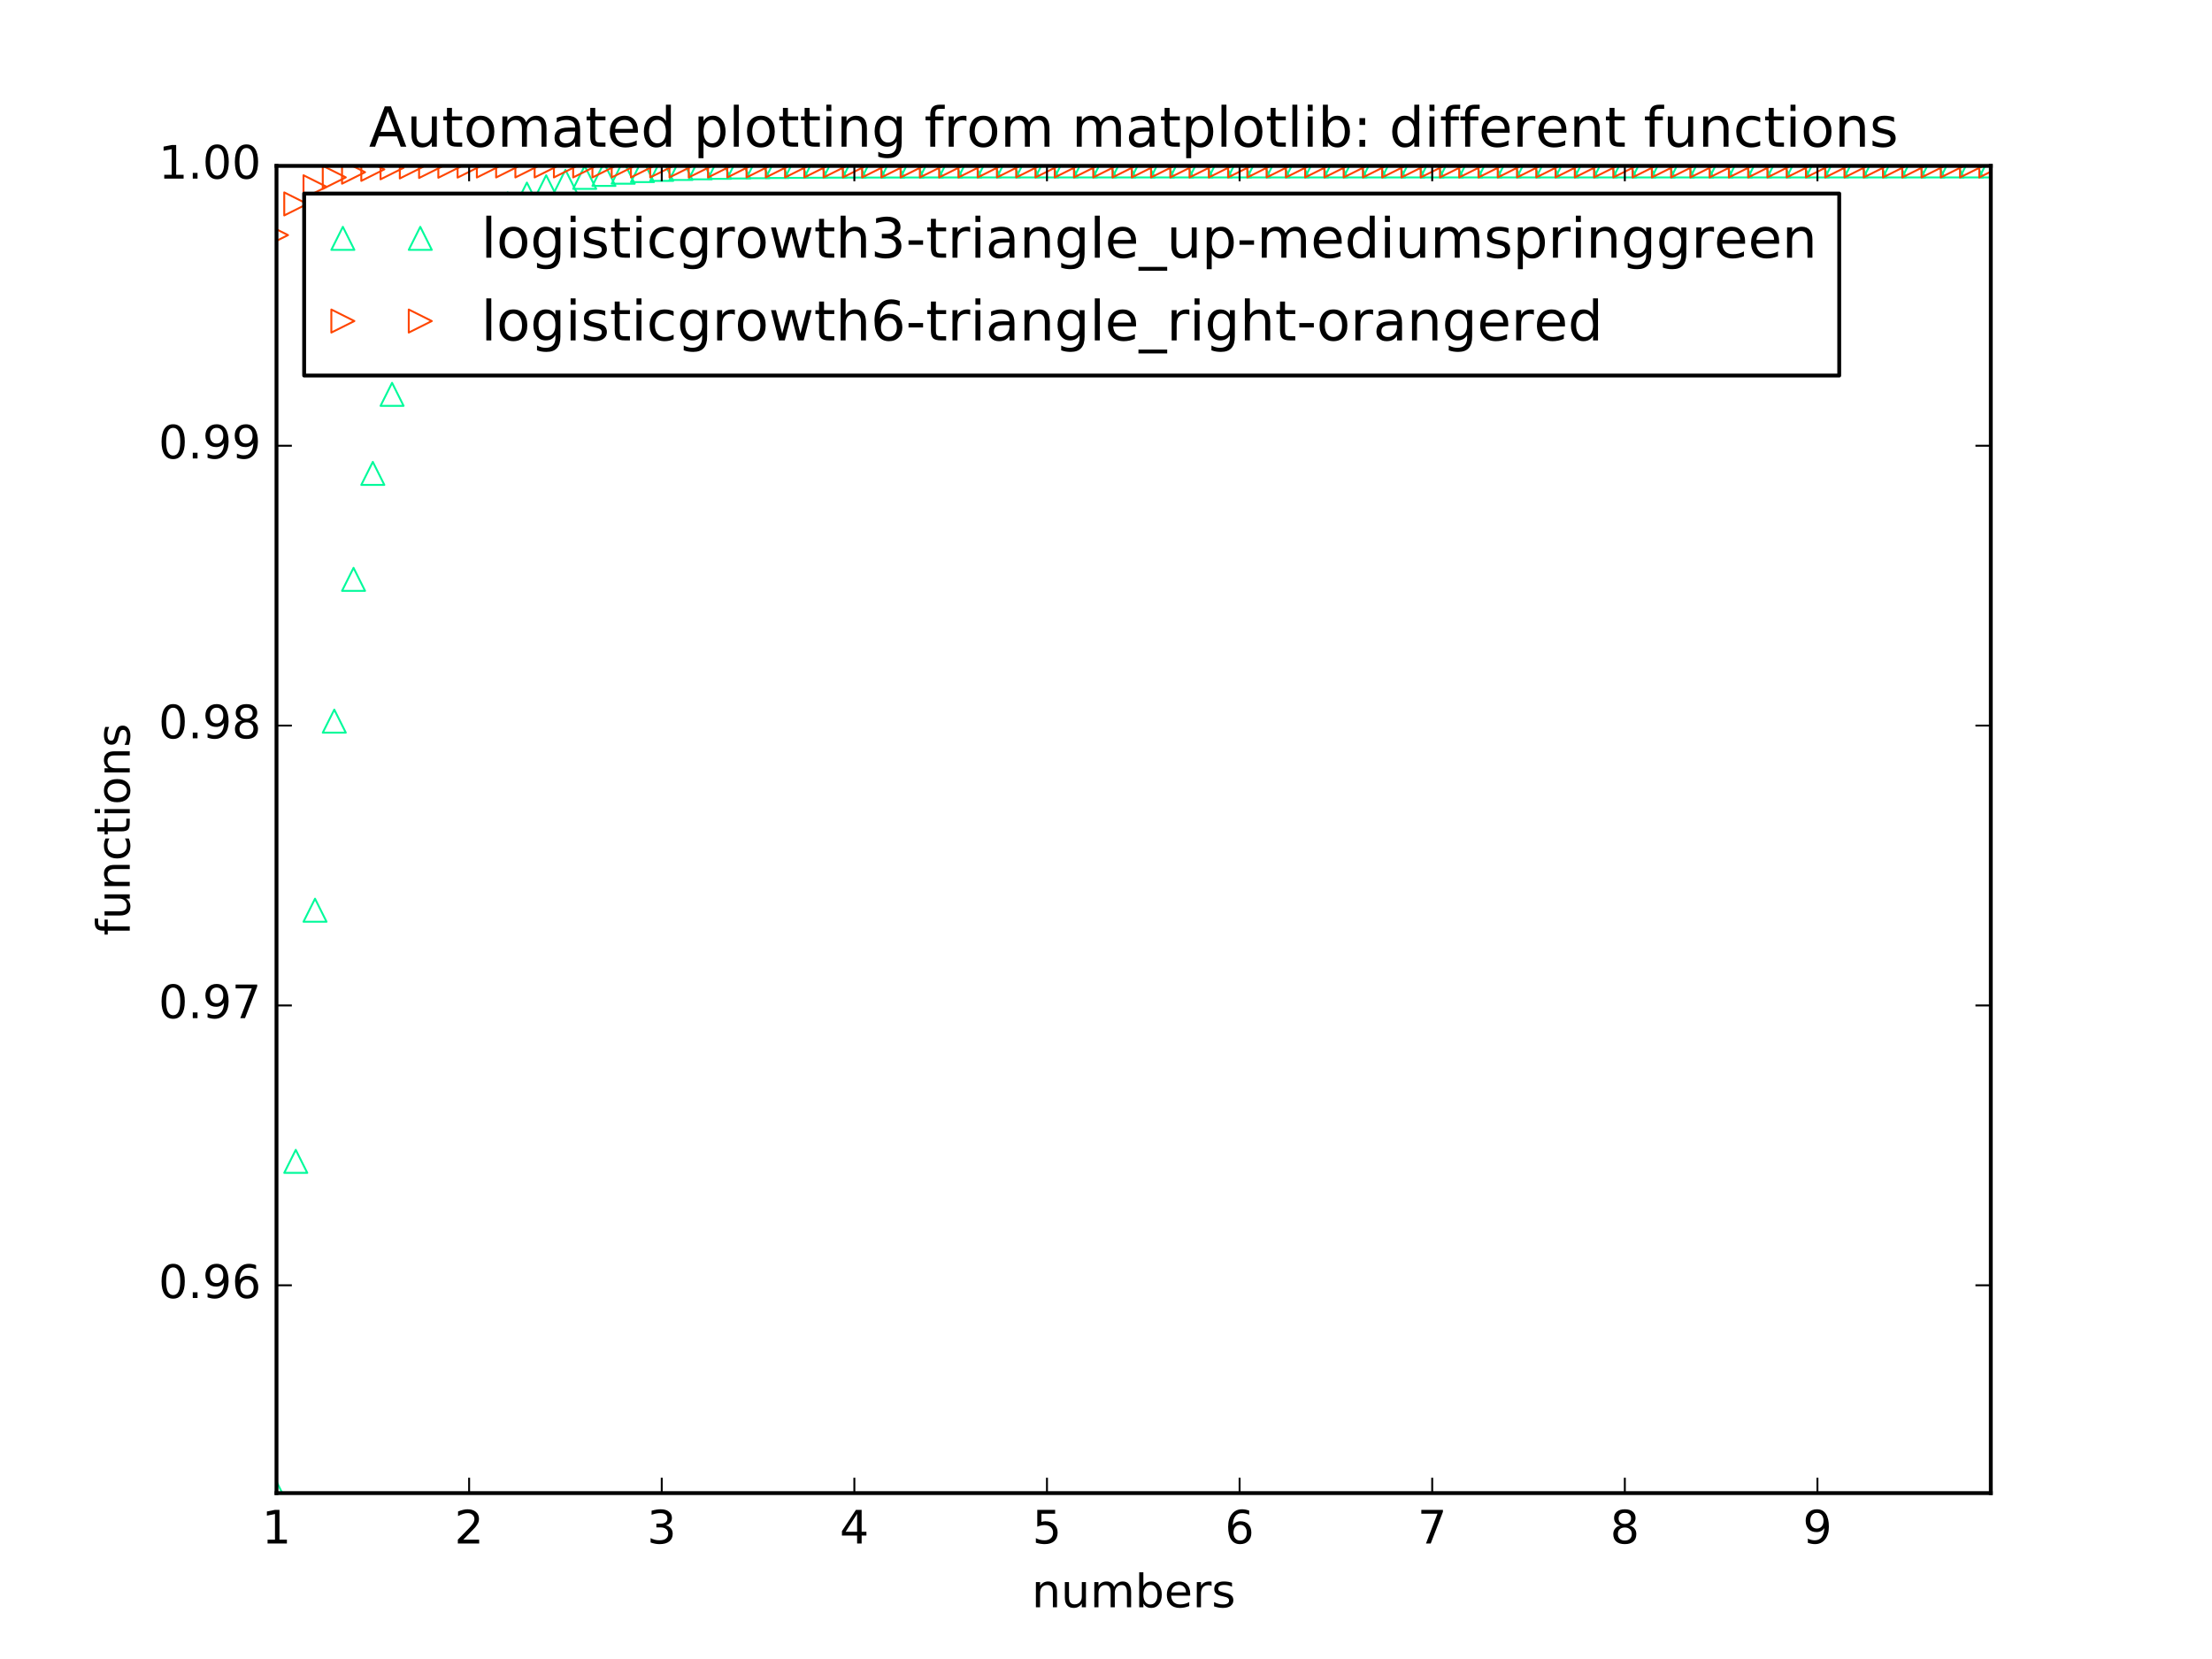 <?xml version="1.0" encoding="utf-8" standalone="no"?>
<!DOCTYPE svg PUBLIC "-//W3C//DTD SVG 1.1//EN"
  "http://www.w3.org/Graphics/SVG/1.1/DTD/svg11.dtd">
<!-- Created with matplotlib (http://matplotlib.org/) -->
<svg height="432pt" version="1.1" viewBox="0 0 576 432" width="576pt" xmlns="http://www.w3.org/2000/svg" xmlns:xlink="http://www.w3.org/1999/xlink">
 <defs>
  <style type="text/css">
*{stroke-linecap:butt;stroke-linejoin:round;stroke-miterlimit:100000;}
  </style>
 </defs>
 <g id="figure_1">
  <g id="patch_1">
   <path d="M 0 432 
L 576 432 
L 576 0 
L 0 0 
z
" style="fill:#ffffff;"/>
  </g>
  <g id="axes_1">
   <g id="patch_2">
    <path d="M 72 388.8 
L 518.4 388.8 
L 518.4 43.2 
L 72 43.2 
z
" style="fill:#ffffff;"/>
   </g>
   <g id="line2d_1">
    <defs>
     <path d="M 0 -3 
L -3 3 
L 3 3 
z
" id="m7fb80164eb" style="stroke:#00fa9a;stroke-linejoin:miter;stroke-width:0.5;"/>
    </defs>
    <g clip-path="url(#p4d2b29e961)">
     <use style="fill:none;stroke:#00fa9a;stroke-linejoin:miter;stroke-width:0.5;" x="72.0" xlink:href="#m7fb80164eb" y="388.8"/>
     <use style="fill:none;stroke:#00fa9a;stroke-linejoin:miter;stroke-width:0.5;" x="77.016" xlink:href="#m7fb80164eb" y="302.413"/>
     <use style="fill:none;stroke:#00fa9a;stroke-linejoin:miter;stroke-width:0.5;" x="82.031" xlink:href="#m7fb80164eb" y="237.017"/>
     <use style="fill:none;stroke:#00fa9a;stroke-linejoin:miter;stroke-width:0.5;" x="87.047" xlink:href="#m7fb80164eb" y="187.78"/>
     <use style="fill:none;stroke:#00fa9a;stroke-linejoin:miter;stroke-width:0.5;" x="92.063" xlink:href="#m7fb80164eb" y="150.861"/>
     <use style="fill:none;stroke:#00fa9a;stroke-linejoin:miter;stroke-width:0.5;" x="97.079" xlink:href="#m7fb80164eb" y="123.264"/>
     <use style="fill:none;stroke:#00fa9a;stroke-linejoin:miter;stroke-width:0.5;" x="102.094" xlink:href="#m7fb80164eb" y="102.682"/>
     <use style="fill:none;stroke:#00fa9a;stroke-linejoin:miter;stroke-width:0.5;" x="107.11" xlink:href="#m7fb80164eb" y="87.359"/>
     <use style="fill:none;stroke:#00fa9a;stroke-linejoin:miter;stroke-width:0.5;" x="112.126" xlink:href="#m7fb80164eb" y="75.965"/>
     <use style="fill:none;stroke:#00fa9a;stroke-linejoin:miter;stroke-width:0.5;" x="117.142" xlink:href="#m7fb80164eb" y="67.501"/>
     <use style="fill:none;stroke:#00fa9a;stroke-linejoin:miter;stroke-width:0.5;" x="122.157" xlink:href="#m7fb80164eb" y="61.218"/>
     <use style="fill:none;stroke:#00fa9a;stroke-linejoin:miter;stroke-width:0.5;" x="127.173" xlink:href="#m7fb80164eb" y="56.557"/>
     <use style="fill:none;stroke:#00fa9a;stroke-linejoin:miter;stroke-width:0.5;" x="132.189" xlink:href="#m7fb80164eb" y="53.1"/>
     <use style="fill:none;stroke:#00fa9a;stroke-linejoin:miter;stroke-width:0.5;" x="137.204" xlink:href="#m7fb80164eb" y="50.537"/>
     <use style="fill:none;stroke:#00fa9a;stroke-linejoin:miter;stroke-width:0.5;" x="142.22" xlink:href="#m7fb80164eb" y="48.636"/>
     <use style="fill:none;stroke:#00fa9a;stroke-linejoin:miter;stroke-width:0.5;" x="147.236" xlink:href="#m7fb80164eb" y="47.228"/>
     <use style="fill:none;stroke:#00fa9a;stroke-linejoin:miter;stroke-width:0.5;" x="152.252" xlink:href="#m7fb80164eb" y="46.185"/>
     <use style="fill:none;stroke:#00fa9a;stroke-linejoin:miter;stroke-width:0.5;" x="157.267" xlink:href="#m7fb80164eb" y="45.411"/>
     <use style="fill:none;stroke:#00fa9a;stroke-linejoin:miter;stroke-width:0.5;" x="162.283" xlink:href="#m7fb80164eb" y="44.838"/>
     <use style="fill:none;stroke:#00fa9a;stroke-linejoin:miter;stroke-width:0.5;" x="167.299" xlink:href="#m7fb80164eb" y="44.414"/>
     <use style="fill:none;stroke:#00fa9a;stroke-linejoin:miter;stroke-width:0.5;" x="172.315" xlink:href="#m7fb80164eb" y="44.099"/>
     <use style="fill:none;stroke:#00fa9a;stroke-linejoin:miter;stroke-width:0.5;" x="177.33" xlink:href="#m7fb80164eb" y="43.866"/>
     <use style="fill:none;stroke:#00fa9a;stroke-linejoin:miter;stroke-width:0.5;" x="182.346" xlink:href="#m7fb80164eb" y="43.694"/>
     <use style="fill:none;stroke:#00fa9a;stroke-linejoin:miter;stroke-width:0.5;" x="187.362" xlink:href="#m7fb80164eb" y="43.566"/>
     <use style="fill:none;stroke:#00fa9a;stroke-linejoin:miter;stroke-width:0.5;" x="192.378" xlink:href="#m7fb80164eb" y="43.471"/>
     <use style="fill:none;stroke:#00fa9a;stroke-linejoin:miter;stroke-width:0.5;" x="197.393" xlink:href="#m7fb80164eb" y="43.401"/>
     <use style="fill:none;stroke:#00fa9a;stroke-linejoin:miter;stroke-width:0.5;" x="202.409" xlink:href="#m7fb80164eb" y="43.349"/>
     <use style="fill:none;stroke:#00fa9a;stroke-linejoin:miter;stroke-width:0.5;" x="207.425" xlink:href="#m7fb80164eb" y="43.31"/>
     <use style="fill:none;stroke:#00fa9a;stroke-linejoin:miter;stroke-width:0.5;" x="212.44" xlink:href="#m7fb80164eb" y="43.282"/>
     <use style="fill:none;stroke:#00fa9a;stroke-linejoin:miter;stroke-width:0.5;" x="217.456" xlink:href="#m7fb80164eb" y="43.26"/>
     <use style="fill:none;stroke:#00fa9a;stroke-linejoin:miter;stroke-width:0.5;" x="222.472" xlink:href="#m7fb80164eb" y="43.245"/>
     <use style="fill:none;stroke:#00fa9a;stroke-linejoin:miter;stroke-width:0.5;" x="227.488" xlink:href="#m7fb80164eb" y="43.233"/>
     <use style="fill:none;stroke:#00fa9a;stroke-linejoin:miter;stroke-width:0.5;" x="232.503" xlink:href="#m7fb80164eb" y="43.225"/>
     <use style="fill:none;stroke:#00fa9a;stroke-linejoin:miter;stroke-width:0.5;" x="237.519" xlink:href="#m7fb80164eb" y="43.218"/>
     <use style="fill:none;stroke:#00fa9a;stroke-linejoin:miter;stroke-width:0.5;" x="242.535" xlink:href="#m7fb80164eb" y="43.213"/>
     <use style="fill:none;stroke:#00fa9a;stroke-linejoin:miter;stroke-width:0.5;" x="247.551" xlink:href="#m7fb80164eb" y="43.21"/>
     <use style="fill:none;stroke:#00fa9a;stroke-linejoin:miter;stroke-width:0.5;" x="252.566" xlink:href="#m7fb80164eb" y="43.207"/>
     <use style="fill:none;stroke:#00fa9a;stroke-linejoin:miter;stroke-width:0.5;" x="257.582" xlink:href="#m7fb80164eb" y="43.205"/>
     <use style="fill:none;stroke:#00fa9a;stroke-linejoin:miter;stroke-width:0.5;" x="262.598" xlink:href="#m7fb80164eb" y="43.204"/>
     <use style="fill:none;stroke:#00fa9a;stroke-linejoin:miter;stroke-width:0.5;" x="267.613" xlink:href="#m7fb80164eb" y="43.203"/>
     <use style="fill:none;stroke:#00fa9a;stroke-linejoin:miter;stroke-width:0.5;" x="272.629" xlink:href="#m7fb80164eb" y="43.202"/>
     <use style="fill:none;stroke:#00fa9a;stroke-linejoin:miter;stroke-width:0.5;" x="277.645" xlink:href="#m7fb80164eb" y="43.202"/>
     <use style="fill:none;stroke:#00fa9a;stroke-linejoin:miter;stroke-width:0.5;" x="282.661" xlink:href="#m7fb80164eb" y="43.201"/>
     <use style="fill:none;stroke:#00fa9a;stroke-linejoin:miter;stroke-width:0.5;" x="287.676" xlink:href="#m7fb80164eb" y="43.201"/>
     <use style="fill:none;stroke:#00fa9a;stroke-linejoin:miter;stroke-width:0.5;" x="292.692" xlink:href="#m7fb80164eb" y="43.201"/>
     <use style="fill:none;stroke:#00fa9a;stroke-linejoin:miter;stroke-width:0.5;" x="297.708" xlink:href="#m7fb80164eb" y="43.2"/>
     <use style="fill:none;stroke:#00fa9a;stroke-linejoin:miter;stroke-width:0.5;" x="302.724" xlink:href="#m7fb80164eb" y="43.2"/>
     <use style="fill:none;stroke:#00fa9a;stroke-linejoin:miter;stroke-width:0.5;" x="307.739" xlink:href="#m7fb80164eb" y="43.2"/>
     <use style="fill:none;stroke:#00fa9a;stroke-linejoin:miter;stroke-width:0.5;" x="312.755" xlink:href="#m7fb80164eb" y="43.2"/>
     <use style="fill:none;stroke:#00fa9a;stroke-linejoin:miter;stroke-width:0.5;" x="317.771" xlink:href="#m7fb80164eb" y="43.2"/>
     <use style="fill:none;stroke:#00fa9a;stroke-linejoin:miter;stroke-width:0.5;" x="322.787" xlink:href="#m7fb80164eb" y="43.2"/>
     <use style="fill:none;stroke:#00fa9a;stroke-linejoin:miter;stroke-width:0.5;" x="327.802" xlink:href="#m7fb80164eb" y="43.2"/>
     <use style="fill:none;stroke:#00fa9a;stroke-linejoin:miter;stroke-width:0.5;" x="332.818" xlink:href="#m7fb80164eb" y="43.2"/>
     <use style="fill:none;stroke:#00fa9a;stroke-linejoin:miter;stroke-width:0.5;" x="337.834" xlink:href="#m7fb80164eb" y="43.2"/>
     <use style="fill:none;stroke:#00fa9a;stroke-linejoin:miter;stroke-width:0.5;" x="342.849" xlink:href="#m7fb80164eb" y="43.2"/>
     <use style="fill:none;stroke:#00fa9a;stroke-linejoin:miter;stroke-width:0.5;" x="347.865" xlink:href="#m7fb80164eb" y="43.2"/>
     <use style="fill:none;stroke:#00fa9a;stroke-linejoin:miter;stroke-width:0.5;" x="352.881" xlink:href="#m7fb80164eb" y="43.2"/>
     <use style="fill:none;stroke:#00fa9a;stroke-linejoin:miter;stroke-width:0.5;" x="357.897" xlink:href="#m7fb80164eb" y="43.2"/>
     <use style="fill:none;stroke:#00fa9a;stroke-linejoin:miter;stroke-width:0.5;" x="362.912" xlink:href="#m7fb80164eb" y="43.2"/>
     <use style="fill:none;stroke:#00fa9a;stroke-linejoin:miter;stroke-width:0.5;" x="367.928" xlink:href="#m7fb80164eb" y="43.2"/>
     <use style="fill:none;stroke:#00fa9a;stroke-linejoin:miter;stroke-width:0.5;" x="372.944" xlink:href="#m7fb80164eb" y="43.2"/>
     <use style="fill:none;stroke:#00fa9a;stroke-linejoin:miter;stroke-width:0.5;" x="377.96" xlink:href="#m7fb80164eb" y="43.2"/>
     <use style="fill:none;stroke:#00fa9a;stroke-linejoin:miter;stroke-width:0.5;" x="382.975" xlink:href="#m7fb80164eb" y="43.2"/>
     <use style="fill:none;stroke:#00fa9a;stroke-linejoin:miter;stroke-width:0.5;" x="387.991" xlink:href="#m7fb80164eb" y="43.2"/>
     <use style="fill:none;stroke:#00fa9a;stroke-linejoin:miter;stroke-width:0.5;" x="393.007" xlink:href="#m7fb80164eb" y="43.2"/>
     <use style="fill:none;stroke:#00fa9a;stroke-linejoin:miter;stroke-width:0.5;" x="398.022" xlink:href="#m7fb80164eb" y="43.2"/>
     <use style="fill:none;stroke:#00fa9a;stroke-linejoin:miter;stroke-width:0.5;" x="403.038" xlink:href="#m7fb80164eb" y="43.2"/>
     <use style="fill:none;stroke:#00fa9a;stroke-linejoin:miter;stroke-width:0.5;" x="408.054" xlink:href="#m7fb80164eb" y="43.2"/>
     <use style="fill:none;stroke:#00fa9a;stroke-linejoin:miter;stroke-width:0.5;" x="413.07" xlink:href="#m7fb80164eb" y="43.2"/>
     <use style="fill:none;stroke:#00fa9a;stroke-linejoin:miter;stroke-width:0.5;" x="418.085" xlink:href="#m7fb80164eb" y="43.2"/>
     <use style="fill:none;stroke:#00fa9a;stroke-linejoin:miter;stroke-width:0.5;" x="423.101" xlink:href="#m7fb80164eb" y="43.2"/>
     <use style="fill:none;stroke:#00fa9a;stroke-linejoin:miter;stroke-width:0.5;" x="428.117" xlink:href="#m7fb80164eb" y="43.2"/>
     <use style="fill:none;stroke:#00fa9a;stroke-linejoin:miter;stroke-width:0.5;" x="433.133" xlink:href="#m7fb80164eb" y="43.2"/>
     <use style="fill:none;stroke:#00fa9a;stroke-linejoin:miter;stroke-width:0.5;" x="438.148" xlink:href="#m7fb80164eb" y="43.2"/>
     <use style="fill:none;stroke:#00fa9a;stroke-linejoin:miter;stroke-width:0.5;" x="443.164" xlink:href="#m7fb80164eb" y="43.2"/>
     <use style="fill:none;stroke:#00fa9a;stroke-linejoin:miter;stroke-width:0.5;" x="448.18" xlink:href="#m7fb80164eb" y="43.2"/>
     <use style="fill:none;stroke:#00fa9a;stroke-linejoin:miter;stroke-width:0.5;" x="453.196" xlink:href="#m7fb80164eb" y="43.2"/>
     <use style="fill:none;stroke:#00fa9a;stroke-linejoin:miter;stroke-width:0.5;" x="458.211" xlink:href="#m7fb80164eb" y="43.2"/>
     <use style="fill:none;stroke:#00fa9a;stroke-linejoin:miter;stroke-width:0.5;" x="463.227" xlink:href="#m7fb80164eb" y="43.2"/>
     <use style="fill:none;stroke:#00fa9a;stroke-linejoin:miter;stroke-width:0.5;" x="468.243" xlink:href="#m7fb80164eb" y="43.2"/>
     <use style="fill:none;stroke:#00fa9a;stroke-linejoin:miter;stroke-width:0.5;" x="473.258" xlink:href="#m7fb80164eb" y="43.2"/>
     <use style="fill:none;stroke:#00fa9a;stroke-linejoin:miter;stroke-width:0.5;" x="478.274" xlink:href="#m7fb80164eb" y="43.2"/>
     <use style="fill:none;stroke:#00fa9a;stroke-linejoin:miter;stroke-width:0.5;" x="483.29" xlink:href="#m7fb80164eb" y="43.2"/>
     <use style="fill:none;stroke:#00fa9a;stroke-linejoin:miter;stroke-width:0.5;" x="488.306" xlink:href="#m7fb80164eb" y="43.2"/>
     <use style="fill:none;stroke:#00fa9a;stroke-linejoin:miter;stroke-width:0.5;" x="493.321" xlink:href="#m7fb80164eb" y="43.2"/>
     <use style="fill:none;stroke:#00fa9a;stroke-linejoin:miter;stroke-width:0.5;" x="498.337" xlink:href="#m7fb80164eb" y="43.2"/>
     <use style="fill:none;stroke:#00fa9a;stroke-linejoin:miter;stroke-width:0.5;" x="503.353" xlink:href="#m7fb80164eb" y="43.2"/>
     <use style="fill:none;stroke:#00fa9a;stroke-linejoin:miter;stroke-width:0.5;" x="508.369" xlink:href="#m7fb80164eb" y="43.2"/>
     <use style="fill:none;stroke:#00fa9a;stroke-linejoin:miter;stroke-width:0.5;" x="513.384" xlink:href="#m7fb80164eb" y="43.2"/>
     <use style="fill:none;stroke:#00fa9a;stroke-linejoin:miter;stroke-width:0.5;" x="518.4" xlink:href="#m7fb80164eb" y="43.2"/>
    </g>
   </g>
   <g id="line2d_2">
    <defs>
     <path d="M 3 0 
L -3 -3 
L -3 3 
z
" id="m231ff59032" style="stroke:#ff4500;stroke-linejoin:miter;stroke-width:0.5;"/>
    </defs>
    <g clip-path="url(#p4d2b29e961)">
     <use style="fill:none;stroke:#ff4500;stroke-linejoin:miter;stroke-width:0.5;" x="72.0" xlink:href="#m231ff59032" y="61.218"/>
     <use style="fill:none;stroke:#ff4500;stroke-linejoin:miter;stroke-width:0.5;" x="77.016" xlink:href="#m231ff59032" y="53.1"/>
     <use style="fill:none;stroke:#ff4500;stroke-linejoin:miter;stroke-width:0.5;" x="82.031" xlink:href="#m231ff59032" y="48.636"/>
     <use style="fill:none;stroke:#ff4500;stroke-linejoin:miter;stroke-width:0.5;" x="87.047" xlink:href="#m231ff59032" y="46.185"/>
     <use style="fill:none;stroke:#ff4500;stroke-linejoin:miter;stroke-width:0.5;" x="92.063" xlink:href="#m231ff59032" y="44.838"/>
     <use style="fill:none;stroke:#ff4500;stroke-linejoin:miter;stroke-width:0.5;" x="97.079" xlink:href="#m231ff59032" y="44.099"/>
     <use style="fill:none;stroke:#ff4500;stroke-linejoin:miter;stroke-width:0.5;" x="102.094" xlink:href="#m231ff59032" y="43.694"/>
     <use style="fill:none;stroke:#ff4500;stroke-linejoin:miter;stroke-width:0.5;" x="107.11" xlink:href="#m231ff59032" y="43.471"/>
     <use style="fill:none;stroke:#ff4500;stroke-linejoin:miter;stroke-width:0.5;" x="112.126" xlink:href="#m231ff59032" y="43.349"/>
     <use style="fill:none;stroke:#ff4500;stroke-linejoin:miter;stroke-width:0.5;" x="117.142" xlink:href="#m231ff59032" y="43.282"/>
     <use style="fill:none;stroke:#ff4500;stroke-linejoin:miter;stroke-width:0.5;" x="122.157" xlink:href="#m231ff59032" y="43.245"/>
     <use style="fill:none;stroke:#ff4500;stroke-linejoin:miter;stroke-width:0.5;" x="127.173" xlink:href="#m231ff59032" y="43.225"/>
     <use style="fill:none;stroke:#ff4500;stroke-linejoin:miter;stroke-width:0.5;" x="132.189" xlink:href="#m231ff59032" y="43.213"/>
     <use style="fill:none;stroke:#ff4500;stroke-linejoin:miter;stroke-width:0.5;" x="137.204" xlink:href="#m231ff59032" y="43.207"/>
     <use style="fill:none;stroke:#ff4500;stroke-linejoin:miter;stroke-width:0.5;" x="142.22" xlink:href="#m231ff59032" y="43.204"/>
     <use style="fill:none;stroke:#ff4500;stroke-linejoin:miter;stroke-width:0.5;" x="147.236" xlink:href="#m231ff59032" y="43.202"/>
     <use style="fill:none;stroke:#ff4500;stroke-linejoin:miter;stroke-width:0.5;" x="152.252" xlink:href="#m231ff59032" y="43.201"/>
     <use style="fill:none;stroke:#ff4500;stroke-linejoin:miter;stroke-width:0.5;" x="157.267" xlink:href="#m231ff59032" y="43.201"/>
     <use style="fill:none;stroke:#ff4500;stroke-linejoin:miter;stroke-width:0.5;" x="162.283" xlink:href="#m231ff59032" y="43.2"/>
     <use style="fill:none;stroke:#ff4500;stroke-linejoin:miter;stroke-width:0.5;" x="167.299" xlink:href="#m231ff59032" y="43.2"/>
     <use style="fill:none;stroke:#ff4500;stroke-linejoin:miter;stroke-width:0.5;" x="172.315" xlink:href="#m231ff59032" y="43.2"/>
     <use style="fill:none;stroke:#ff4500;stroke-linejoin:miter;stroke-width:0.5;" x="177.33" xlink:href="#m231ff59032" y="43.2"/>
     <use style="fill:none;stroke:#ff4500;stroke-linejoin:miter;stroke-width:0.5;" x="182.346" xlink:href="#m231ff59032" y="43.2"/>
     <use style="fill:none;stroke:#ff4500;stroke-linejoin:miter;stroke-width:0.5;" x="187.362" xlink:href="#m231ff59032" y="43.2"/>
     <use style="fill:none;stroke:#ff4500;stroke-linejoin:miter;stroke-width:0.5;" x="192.378" xlink:href="#m231ff59032" y="43.2"/>
     <use style="fill:none;stroke:#ff4500;stroke-linejoin:miter;stroke-width:0.5;" x="197.393" xlink:href="#m231ff59032" y="43.2"/>
     <use style="fill:none;stroke:#ff4500;stroke-linejoin:miter;stroke-width:0.5;" x="202.409" xlink:href="#m231ff59032" y="43.2"/>
     <use style="fill:none;stroke:#ff4500;stroke-linejoin:miter;stroke-width:0.5;" x="207.425" xlink:href="#m231ff59032" y="43.2"/>
     <use style="fill:none;stroke:#ff4500;stroke-linejoin:miter;stroke-width:0.5;" x="212.44" xlink:href="#m231ff59032" y="43.2"/>
     <use style="fill:none;stroke:#ff4500;stroke-linejoin:miter;stroke-width:0.5;" x="217.456" xlink:href="#m231ff59032" y="43.2"/>
     <use style="fill:none;stroke:#ff4500;stroke-linejoin:miter;stroke-width:0.5;" x="222.472" xlink:href="#m231ff59032" y="43.2"/>
     <use style="fill:none;stroke:#ff4500;stroke-linejoin:miter;stroke-width:0.5;" x="227.488" xlink:href="#m231ff59032" y="43.2"/>
     <use style="fill:none;stroke:#ff4500;stroke-linejoin:miter;stroke-width:0.5;" x="232.503" xlink:href="#m231ff59032" y="43.2"/>
     <use style="fill:none;stroke:#ff4500;stroke-linejoin:miter;stroke-width:0.5;" x="237.519" xlink:href="#m231ff59032" y="43.2"/>
     <use style="fill:none;stroke:#ff4500;stroke-linejoin:miter;stroke-width:0.5;" x="242.535" xlink:href="#m231ff59032" y="43.2"/>
     <use style="fill:none;stroke:#ff4500;stroke-linejoin:miter;stroke-width:0.5;" x="247.551" xlink:href="#m231ff59032" y="43.2"/>
     <use style="fill:none;stroke:#ff4500;stroke-linejoin:miter;stroke-width:0.5;" x="252.566" xlink:href="#m231ff59032" y="43.2"/>
     <use style="fill:none;stroke:#ff4500;stroke-linejoin:miter;stroke-width:0.5;" x="257.582" xlink:href="#m231ff59032" y="43.2"/>
     <use style="fill:none;stroke:#ff4500;stroke-linejoin:miter;stroke-width:0.5;" x="262.598" xlink:href="#m231ff59032" y="43.2"/>
     <use style="fill:none;stroke:#ff4500;stroke-linejoin:miter;stroke-width:0.5;" x="267.613" xlink:href="#m231ff59032" y="43.2"/>
     <use style="fill:none;stroke:#ff4500;stroke-linejoin:miter;stroke-width:0.5;" x="272.629" xlink:href="#m231ff59032" y="43.2"/>
     <use style="fill:none;stroke:#ff4500;stroke-linejoin:miter;stroke-width:0.5;" x="277.645" xlink:href="#m231ff59032" y="43.2"/>
     <use style="fill:none;stroke:#ff4500;stroke-linejoin:miter;stroke-width:0.5;" x="282.661" xlink:href="#m231ff59032" y="43.2"/>
     <use style="fill:none;stroke:#ff4500;stroke-linejoin:miter;stroke-width:0.5;" x="287.676" xlink:href="#m231ff59032" y="43.2"/>
     <use style="fill:none;stroke:#ff4500;stroke-linejoin:miter;stroke-width:0.5;" x="292.692" xlink:href="#m231ff59032" y="43.2"/>
     <use style="fill:none;stroke:#ff4500;stroke-linejoin:miter;stroke-width:0.5;" x="297.708" xlink:href="#m231ff59032" y="43.2"/>
     <use style="fill:none;stroke:#ff4500;stroke-linejoin:miter;stroke-width:0.5;" x="302.724" xlink:href="#m231ff59032" y="43.2"/>
     <use style="fill:none;stroke:#ff4500;stroke-linejoin:miter;stroke-width:0.5;" x="307.739" xlink:href="#m231ff59032" y="43.2"/>
     <use style="fill:none;stroke:#ff4500;stroke-linejoin:miter;stroke-width:0.5;" x="312.755" xlink:href="#m231ff59032" y="43.2"/>
     <use style="fill:none;stroke:#ff4500;stroke-linejoin:miter;stroke-width:0.5;" x="317.771" xlink:href="#m231ff59032" y="43.2"/>
     <use style="fill:none;stroke:#ff4500;stroke-linejoin:miter;stroke-width:0.5;" x="322.787" xlink:href="#m231ff59032" y="43.2"/>
     <use style="fill:none;stroke:#ff4500;stroke-linejoin:miter;stroke-width:0.5;" x="327.802" xlink:href="#m231ff59032" y="43.2"/>
     <use style="fill:none;stroke:#ff4500;stroke-linejoin:miter;stroke-width:0.5;" x="332.818" xlink:href="#m231ff59032" y="43.2"/>
     <use style="fill:none;stroke:#ff4500;stroke-linejoin:miter;stroke-width:0.5;" x="337.834" xlink:href="#m231ff59032" y="43.2"/>
     <use style="fill:none;stroke:#ff4500;stroke-linejoin:miter;stroke-width:0.5;" x="342.849" xlink:href="#m231ff59032" y="43.2"/>
     <use style="fill:none;stroke:#ff4500;stroke-linejoin:miter;stroke-width:0.5;" x="347.865" xlink:href="#m231ff59032" y="43.2"/>
     <use style="fill:none;stroke:#ff4500;stroke-linejoin:miter;stroke-width:0.5;" x="352.881" xlink:href="#m231ff59032" y="43.2"/>
     <use style="fill:none;stroke:#ff4500;stroke-linejoin:miter;stroke-width:0.5;" x="357.897" xlink:href="#m231ff59032" y="43.2"/>
     <use style="fill:none;stroke:#ff4500;stroke-linejoin:miter;stroke-width:0.5;" x="362.912" xlink:href="#m231ff59032" y="43.2"/>
     <use style="fill:none;stroke:#ff4500;stroke-linejoin:miter;stroke-width:0.5;" x="367.928" xlink:href="#m231ff59032" y="43.2"/>
     <use style="fill:none;stroke:#ff4500;stroke-linejoin:miter;stroke-width:0.5;" x="372.944" xlink:href="#m231ff59032" y="43.2"/>
     <use style="fill:none;stroke:#ff4500;stroke-linejoin:miter;stroke-width:0.5;" x="377.96" xlink:href="#m231ff59032" y="43.2"/>
     <use style="fill:none;stroke:#ff4500;stroke-linejoin:miter;stroke-width:0.5;" x="382.975" xlink:href="#m231ff59032" y="43.2"/>
     <use style="fill:none;stroke:#ff4500;stroke-linejoin:miter;stroke-width:0.5;" x="387.991" xlink:href="#m231ff59032" y="43.2"/>
     <use style="fill:none;stroke:#ff4500;stroke-linejoin:miter;stroke-width:0.5;" x="393.007" xlink:href="#m231ff59032" y="43.2"/>
     <use style="fill:none;stroke:#ff4500;stroke-linejoin:miter;stroke-width:0.5;" x="398.022" xlink:href="#m231ff59032" y="43.2"/>
     <use style="fill:none;stroke:#ff4500;stroke-linejoin:miter;stroke-width:0.5;" x="403.038" xlink:href="#m231ff59032" y="43.2"/>
     <use style="fill:none;stroke:#ff4500;stroke-linejoin:miter;stroke-width:0.5;" x="408.054" xlink:href="#m231ff59032" y="43.2"/>
     <use style="fill:none;stroke:#ff4500;stroke-linejoin:miter;stroke-width:0.5;" x="413.07" xlink:href="#m231ff59032" y="43.2"/>
     <use style="fill:none;stroke:#ff4500;stroke-linejoin:miter;stroke-width:0.5;" x="418.085" xlink:href="#m231ff59032" y="43.2"/>
     <use style="fill:none;stroke:#ff4500;stroke-linejoin:miter;stroke-width:0.5;" x="423.101" xlink:href="#m231ff59032" y="43.2"/>
     <use style="fill:none;stroke:#ff4500;stroke-linejoin:miter;stroke-width:0.5;" x="428.117" xlink:href="#m231ff59032" y="43.2"/>
     <use style="fill:none;stroke:#ff4500;stroke-linejoin:miter;stroke-width:0.5;" x="433.133" xlink:href="#m231ff59032" y="43.2"/>
     <use style="fill:none;stroke:#ff4500;stroke-linejoin:miter;stroke-width:0.5;" x="438.148" xlink:href="#m231ff59032" y="43.2"/>
     <use style="fill:none;stroke:#ff4500;stroke-linejoin:miter;stroke-width:0.5;" x="443.164" xlink:href="#m231ff59032" y="43.2"/>
     <use style="fill:none;stroke:#ff4500;stroke-linejoin:miter;stroke-width:0.5;" x="448.18" xlink:href="#m231ff59032" y="43.2"/>
     <use style="fill:none;stroke:#ff4500;stroke-linejoin:miter;stroke-width:0.5;" x="453.196" xlink:href="#m231ff59032" y="43.2"/>
     <use style="fill:none;stroke:#ff4500;stroke-linejoin:miter;stroke-width:0.5;" x="458.211" xlink:href="#m231ff59032" y="43.2"/>
     <use style="fill:none;stroke:#ff4500;stroke-linejoin:miter;stroke-width:0.5;" x="463.227" xlink:href="#m231ff59032" y="43.2"/>
     <use style="fill:none;stroke:#ff4500;stroke-linejoin:miter;stroke-width:0.5;" x="468.243" xlink:href="#m231ff59032" y="43.2"/>
     <use style="fill:none;stroke:#ff4500;stroke-linejoin:miter;stroke-width:0.5;" x="473.258" xlink:href="#m231ff59032" y="43.2"/>
     <use style="fill:none;stroke:#ff4500;stroke-linejoin:miter;stroke-width:0.5;" x="478.274" xlink:href="#m231ff59032" y="43.2"/>
     <use style="fill:none;stroke:#ff4500;stroke-linejoin:miter;stroke-width:0.5;" x="483.29" xlink:href="#m231ff59032" y="43.2"/>
     <use style="fill:none;stroke:#ff4500;stroke-linejoin:miter;stroke-width:0.5;" x="488.306" xlink:href="#m231ff59032" y="43.2"/>
     <use style="fill:none;stroke:#ff4500;stroke-linejoin:miter;stroke-width:0.5;" x="493.321" xlink:href="#m231ff59032" y="43.2"/>
     <use style="fill:none;stroke:#ff4500;stroke-linejoin:miter;stroke-width:0.5;" x="498.337" xlink:href="#m231ff59032" y="43.2"/>
     <use style="fill:none;stroke:#ff4500;stroke-linejoin:miter;stroke-width:0.5;" x="503.353" xlink:href="#m231ff59032" y="43.2"/>
     <use style="fill:none;stroke:#ff4500;stroke-linejoin:miter;stroke-width:0.5;" x="508.369" xlink:href="#m231ff59032" y="43.2"/>
     <use style="fill:none;stroke:#ff4500;stroke-linejoin:miter;stroke-width:0.5;" x="513.384" xlink:href="#m231ff59032" y="43.2"/>
     <use style="fill:none;stroke:#ff4500;stroke-linejoin:miter;stroke-width:0.5;" x="518.4" xlink:href="#m231ff59032" y="43.2"/>
    </g>
   </g>
   <g id="patch_3">
    <path d="M 72 43.2 
L 518.4 43.2 
" style="fill:none;stroke:#000000;stroke-linecap:square;stroke-linejoin:miter;"/>
   </g>
   <g id="patch_4">
    <path d="M 518.4 388.8 
L 518.4 43.2 
" style="fill:none;stroke:#000000;stroke-linecap:square;stroke-linejoin:miter;"/>
   </g>
   <g id="patch_5">
    <path d="M 72 388.8 
L 518.4 388.8 
" style="fill:none;stroke:#000000;stroke-linecap:square;stroke-linejoin:miter;"/>
   </g>
   <g id="patch_6">
    <path d="M 72 388.8 
L 72 43.2 
" style="fill:none;stroke:#000000;stroke-linecap:square;stroke-linejoin:miter;"/>
   </g>
   <g id="matplotlib.axis_1">
    <g id="xtick_1">
     <g id="line2d_3">
      <defs>
       <path d="M 0 0 
L 0 -4 
" id="m3bcf007c70" style="stroke:#000000;stroke-width:0.5;"/>
      </defs>
      <g>
       <use style="stroke:#000000;stroke-width:0.5;" x="72.0" xlink:href="#m3bcf007c70" y="388.8"/>
      </g>
     </g>
     <g id="line2d_4">
      <defs>
       <path d="M 0 0 
L 0 4 
" id="m03a1da9aae" style="stroke:#000000;stroke-width:0.5;"/>
      </defs>
      <g>
       <use style="stroke:#000000;stroke-width:0.5;" x="72.0" xlink:href="#m03a1da9aae" y="43.2"/>
      </g>
     </g>
     <g id="text_1">
      <!-- 1 -->
      <defs>
       <path d="M 12.406 8.297 
L 28.516 8.297 
L 28.516 63.922 
L 10.984 60.406 
L 10.984 69.391 
L 28.422 72.906 
L 38.281 72.906 
L 38.281 8.297 
L 54.391 8.297 
L 54.391 0 
L 12.406 0 
z
" id="BitstreamVeraSans-Roman-31"/>
      </defs>
      <g transform="translate(68.183 401.918)scale(0.12 -0.12)">
       <use xlink:href="#BitstreamVeraSans-Roman-31"/>
      </g>
     </g>
    </g>
    <g id="xtick_2">
     <g id="line2d_5">
      <g>
       <use style="stroke:#000000;stroke-width:0.5;" x="122.157" xlink:href="#m3bcf007c70" y="388.8"/>
      </g>
     </g>
     <g id="line2d_6">
      <g>
       <use style="stroke:#000000;stroke-width:0.5;" x="122.157" xlink:href="#m03a1da9aae" y="43.2"/>
      </g>
     </g>
     <g id="text_2">
      <!-- 2 -->
      <defs>
       <path d="M 19.188 8.297 
L 53.609 8.297 
L 53.609 0 
L 7.328 0 
L 7.328 8.297 
Q 12.938 14.109 22.625 23.891 
Q 32.328 33.688 34.812 36.531 
Q 39.547 41.844 41.422 45.531 
Q 43.312 49.219 43.312 52.781 
Q 43.312 58.594 39.234 62.25 
Q 35.156 65.922 28.609 65.922 
Q 23.969 65.922 18.812 64.312 
Q 13.672 62.703 7.812 59.422 
L 7.812 69.391 
Q 13.766 71.781 18.938 73 
Q 24.125 74.219 28.422 74.219 
Q 39.75 74.219 46.484 68.547 
Q 53.219 62.891 53.219 53.422 
Q 53.219 48.922 51.531 44.891 
Q 49.859 40.875 45.406 35.406 
Q 44.188 33.984 37.641 27.219 
Q 31.109 20.453 19.188 8.297 
" id="BitstreamVeraSans-Roman-32"/>
      </defs>
      <g transform="translate(118.34 401.918)scale(0.12 -0.12)">
       <use xlink:href="#BitstreamVeraSans-Roman-32"/>
      </g>
     </g>
    </g>
    <g id="xtick_3">
     <g id="line2d_7">
      <g>
       <use style="stroke:#000000;stroke-width:0.5;" x="172.315" xlink:href="#m3bcf007c70" y="388.8"/>
      </g>
     </g>
     <g id="line2d_8">
      <g>
       <use style="stroke:#000000;stroke-width:0.5;" x="172.315" xlink:href="#m03a1da9aae" y="43.2"/>
      </g>
     </g>
     <g id="text_3">
      <!-- 3 -->
      <defs>
       <path d="M 40.578 39.312 
Q 47.656 37.797 51.625 33 
Q 55.609 28.219 55.609 21.188 
Q 55.609 10.406 48.188 4.484 
Q 40.766 -1.422 27.094 -1.422 
Q 22.516 -1.422 17.656 -0.516 
Q 12.797 0.391 7.625 2.203 
L 7.625 11.719 
Q 11.719 9.328 16.594 8.109 
Q 21.484 6.891 26.812 6.891 
Q 36.078 6.891 40.938 10.547 
Q 45.797 14.203 45.797 21.188 
Q 45.797 27.641 41.281 31.266 
Q 36.766 34.906 28.719 34.906 
L 20.219 34.906 
L 20.219 43.016 
L 29.109 43.016 
Q 36.375 43.016 40.234 45.922 
Q 44.094 48.828 44.094 54.297 
Q 44.094 59.906 40.109 62.906 
Q 36.141 65.922 28.719 65.922 
Q 24.656 65.922 20.016 65.031 
Q 15.375 64.156 9.812 62.312 
L 9.812 71.094 
Q 15.438 72.656 20.344 73.438 
Q 25.25 74.219 29.594 74.219 
Q 40.828 74.219 47.359 69.109 
Q 53.906 64.016 53.906 55.328 
Q 53.906 49.266 50.438 45.094 
Q 46.969 40.922 40.578 39.312 
" id="BitstreamVeraSans-Roman-33"/>
      </defs>
      <g transform="translate(168.497 401.918)scale(0.12 -0.12)">
       <use xlink:href="#BitstreamVeraSans-Roman-33"/>
      </g>
     </g>
    </g>
    <g id="xtick_4">
     <g id="line2d_9">
      <g>
       <use style="stroke:#000000;stroke-width:0.5;" x="222.472" xlink:href="#m3bcf007c70" y="388.8"/>
      </g>
     </g>
     <g id="line2d_10">
      <g>
       <use style="stroke:#000000;stroke-width:0.5;" x="222.472" xlink:href="#m03a1da9aae" y="43.2"/>
      </g>
     </g>
     <g id="text_4">
      <!-- 4 -->
      <defs>
       <path d="M 37.797 64.312 
L 12.891 25.391 
L 37.797 25.391 
z
M 35.203 72.906 
L 47.609 72.906 
L 47.609 25.391 
L 58.016 25.391 
L 58.016 17.188 
L 47.609 17.188 
L 47.609 0 
L 37.797 0 
L 37.797 17.188 
L 4.891 17.188 
L 4.891 26.703 
z
" id="BitstreamVeraSans-Roman-34"/>
      </defs>
      <g transform="translate(218.654 401.918)scale(0.12 -0.12)">
       <use xlink:href="#BitstreamVeraSans-Roman-34"/>
      </g>
     </g>
    </g>
    <g id="xtick_5">
     <g id="line2d_11">
      <g>
       <use style="stroke:#000000;stroke-width:0.5;" x="272.629" xlink:href="#m3bcf007c70" y="388.8"/>
      </g>
     </g>
     <g id="line2d_12">
      <g>
       <use style="stroke:#000000;stroke-width:0.5;" x="272.629" xlink:href="#m03a1da9aae" y="43.2"/>
      </g>
     </g>
     <g id="text_5">
      <!-- 5 -->
      <defs>
       <path d="M 10.797 72.906 
L 49.516 72.906 
L 49.516 64.594 
L 19.828 64.594 
L 19.828 46.734 
Q 21.969 47.469 24.109 47.828 
Q 26.266 48.188 28.422 48.188 
Q 40.625 48.188 47.75 41.5 
Q 54.891 34.812 54.891 23.391 
Q 54.891 11.625 47.562 5.094 
Q 40.234 -1.422 26.906 -1.422 
Q 22.312 -1.422 17.547 -0.641 
Q 12.797 0.141 7.719 1.703 
L 7.719 11.625 
Q 12.109 9.234 16.797 8.062 
Q 21.484 6.891 26.703 6.891 
Q 35.156 6.891 40.078 11.328 
Q 45.016 15.766 45.016 23.391 
Q 45.016 31 40.078 35.438 
Q 35.156 39.891 26.703 39.891 
Q 22.75 39.891 18.812 39.016 
Q 14.891 38.141 10.797 36.281 
z
" id="BitstreamVeraSans-Roman-35"/>
      </defs>
      <g transform="translate(268.812 401.918)scale(0.12 -0.12)">
       <use xlink:href="#BitstreamVeraSans-Roman-35"/>
      </g>
     </g>
    </g>
    <g id="xtick_6">
     <g id="line2d_13">
      <g>
       <use style="stroke:#000000;stroke-width:0.5;" x="322.787" xlink:href="#m3bcf007c70" y="388.8"/>
      </g>
     </g>
     <g id="line2d_14">
      <g>
       <use style="stroke:#000000;stroke-width:0.5;" x="322.787" xlink:href="#m03a1da9aae" y="43.2"/>
      </g>
     </g>
     <g id="text_6">
      <!-- 6 -->
      <defs>
       <path d="M 33.016 40.375 
Q 26.375 40.375 22.484 35.828 
Q 18.609 31.297 18.609 23.391 
Q 18.609 15.531 22.484 10.953 
Q 26.375 6.391 33.016 6.391 
Q 39.656 6.391 43.531 10.953 
Q 47.406 15.531 47.406 23.391 
Q 47.406 31.297 43.531 35.828 
Q 39.656 40.375 33.016 40.375 
M 52.594 71.297 
L 52.594 62.312 
Q 48.875 64.062 45.094 64.984 
Q 41.312 65.922 37.594 65.922 
Q 27.828 65.922 22.672 59.328 
Q 17.531 52.734 16.797 39.406 
Q 19.672 43.656 24.016 45.922 
Q 28.375 48.188 33.594 48.188 
Q 44.578 48.188 50.953 41.516 
Q 57.328 34.859 57.328 23.391 
Q 57.328 12.156 50.688 5.359 
Q 44.047 -1.422 33.016 -1.422 
Q 20.359 -1.422 13.672 8.266 
Q 6.984 17.969 6.984 36.375 
Q 6.984 53.656 15.188 63.938 
Q 23.391 74.219 37.203 74.219 
Q 40.922 74.219 44.703 73.484 
Q 48.484 72.75 52.594 71.297 
" id="BitstreamVeraSans-Roman-36"/>
      </defs>
      <g transform="translate(318.969 401.918)scale(0.12 -0.12)">
       <use xlink:href="#BitstreamVeraSans-Roman-36"/>
      </g>
     </g>
    </g>
    <g id="xtick_7">
     <g id="line2d_15">
      <g>
       <use style="stroke:#000000;stroke-width:0.5;" x="372.944" xlink:href="#m3bcf007c70" y="388.8"/>
      </g>
     </g>
     <g id="line2d_16">
      <g>
       <use style="stroke:#000000;stroke-width:0.5;" x="372.944" xlink:href="#m03a1da9aae" y="43.2"/>
      </g>
     </g>
     <g id="text_7">
      <!-- 7 -->
      <defs>
       <path d="M 8.203 72.906 
L 55.078 72.906 
L 55.078 68.703 
L 28.609 0 
L 18.312 0 
L 43.219 64.594 
L 8.203 64.594 
z
" id="BitstreamVeraSans-Roman-37"/>
      </defs>
      <g transform="translate(369.126 401.918)scale(0.12 -0.12)">
       <use xlink:href="#BitstreamVeraSans-Roman-37"/>
      </g>
     </g>
    </g>
    <g id="xtick_8">
     <g id="line2d_17">
      <g>
       <use style="stroke:#000000;stroke-width:0.5;" x="423.101" xlink:href="#m3bcf007c70" y="388.8"/>
      </g>
     </g>
     <g id="line2d_18">
      <g>
       <use style="stroke:#000000;stroke-width:0.5;" x="423.101" xlink:href="#m03a1da9aae" y="43.2"/>
      </g>
     </g>
     <g id="text_8">
      <!-- 8 -->
      <defs>
       <path d="M 31.781 34.625 
Q 24.75 34.625 20.719 30.859 
Q 16.703 27.094 16.703 20.516 
Q 16.703 13.922 20.719 10.156 
Q 24.75 6.391 31.781 6.391 
Q 38.812 6.391 42.859 10.172 
Q 46.922 13.969 46.922 20.516 
Q 46.922 27.094 42.891 30.859 
Q 38.875 34.625 31.781 34.625 
M 21.922 38.812 
Q 15.578 40.375 12.031 44.719 
Q 8.5 49.078 8.5 55.328 
Q 8.5 64.062 14.719 69.141 
Q 20.953 74.219 31.781 74.219 
Q 42.672 74.219 48.875 69.141 
Q 55.078 64.062 55.078 55.328 
Q 55.078 49.078 51.531 44.719 
Q 48 40.375 41.703 38.812 
Q 48.828 37.156 52.797 32.312 
Q 56.781 27.484 56.781 20.516 
Q 56.781 9.906 50.312 4.234 
Q 43.844 -1.422 31.781 -1.422 
Q 19.734 -1.422 13.25 4.234 
Q 6.781 9.906 6.781 20.516 
Q 6.781 27.484 10.781 32.312 
Q 14.797 37.156 21.922 38.812 
M 18.312 54.391 
Q 18.312 48.734 21.844 45.562 
Q 25.391 42.391 31.781 42.391 
Q 38.141 42.391 41.719 45.562 
Q 45.312 48.734 45.312 54.391 
Q 45.312 60.062 41.719 63.234 
Q 38.141 66.406 31.781 66.406 
Q 25.391 66.406 21.844 63.234 
Q 18.312 60.062 18.312 54.391 
" id="BitstreamVeraSans-Roman-38"/>
      </defs>
      <g transform="translate(419.284 401.918)scale(0.12 -0.12)">
       <use xlink:href="#BitstreamVeraSans-Roman-38"/>
      </g>
     </g>
    </g>
    <g id="xtick_9">
     <g id="line2d_19">
      <g>
       <use style="stroke:#000000;stroke-width:0.5;" x="473.258" xlink:href="#m3bcf007c70" y="388.8"/>
      </g>
     </g>
     <g id="line2d_20">
      <g>
       <use style="stroke:#000000;stroke-width:0.5;" x="473.258" xlink:href="#m03a1da9aae" y="43.2"/>
      </g>
     </g>
     <g id="text_9">
      <!-- 9 -->
      <defs>
       <path d="M 10.984 1.516 
L 10.984 10.5 
Q 14.703 8.734 18.5 7.812 
Q 22.312 6.891 25.984 6.891 
Q 35.75 6.891 40.891 13.453 
Q 46.047 20.016 46.781 33.406 
Q 43.953 29.203 39.594 26.953 
Q 35.25 24.703 29.984 24.703 
Q 19.047 24.703 12.672 31.312 
Q 6.297 37.938 6.297 49.422 
Q 6.297 60.641 12.938 67.422 
Q 19.578 74.219 30.609 74.219 
Q 43.266 74.219 49.922 64.516 
Q 56.594 54.828 56.594 36.375 
Q 56.594 19.141 48.406 8.859 
Q 40.234 -1.422 26.422 -1.422 
Q 22.703 -1.422 18.891 -0.688 
Q 15.094 0.047 10.984 1.516 
M 30.609 32.422 
Q 37.25 32.422 41.125 36.953 
Q 45.016 41.5 45.016 49.422 
Q 45.016 57.281 41.125 61.844 
Q 37.25 66.406 30.609 66.406 
Q 23.969 66.406 20.094 61.844 
Q 16.219 57.281 16.219 49.422 
Q 16.219 41.5 20.094 36.953 
Q 23.969 32.422 30.609 32.422 
" id="BitstreamVeraSans-Roman-39"/>
      </defs>
      <g transform="translate(469.441 401.918)scale(0.12 -0.12)">
       <use xlink:href="#BitstreamVeraSans-Roman-39"/>
      </g>
     </g>
    </g>
    <g id="text_10">
     <!-- numbers -->
     <defs>
      <path d="M 54.891 33.016 
L 54.891 0 
L 45.906 0 
L 45.906 32.719 
Q 45.906 40.484 42.875 44.328 
Q 39.844 48.188 33.797 48.188 
Q 26.516 48.188 22.312 43.547 
Q 18.109 38.922 18.109 30.906 
L 18.109 0 
L 9.078 0 
L 9.078 54.688 
L 18.109 54.688 
L 18.109 46.188 
Q 21.344 51.125 25.703 53.562 
Q 30.078 56 35.797 56 
Q 45.219 56 50.047 50.172 
Q 54.891 44.344 54.891 33.016 
" id="BitstreamVeraSans-Roman-6e"/>
      <path d="M 52 44.188 
Q 55.375 50.25 60.062 53.125 
Q 64.75 56 71.094 56 
Q 79.641 56 84.281 50.016 
Q 88.922 44.047 88.922 33.016 
L 88.922 0 
L 79.891 0 
L 79.891 32.719 
Q 79.891 40.578 77.094 44.375 
Q 74.312 48.188 68.609 48.188 
Q 61.625 48.188 57.562 43.547 
Q 53.516 38.922 53.516 30.906 
L 53.516 0 
L 44.484 0 
L 44.484 32.719 
Q 44.484 40.625 41.703 44.406 
Q 38.922 48.188 33.109 48.188 
Q 26.219 48.188 22.156 43.531 
Q 18.109 38.875 18.109 30.906 
L 18.109 0 
L 9.078 0 
L 9.078 54.688 
L 18.109 54.688 
L 18.109 46.188 
Q 21.188 51.219 25.484 53.609 
Q 29.781 56 35.688 56 
Q 41.656 56 45.828 52.969 
Q 50 49.953 52 44.188 
" id="BitstreamVeraSans-Roman-6d"/>
      <path d="M 56.203 29.594 
L 56.203 25.203 
L 14.891 25.203 
Q 15.484 15.922 20.484 11.062 
Q 25.484 6.203 34.422 6.203 
Q 39.594 6.203 44.453 7.469 
Q 49.312 8.734 54.109 11.281 
L 54.109 2.781 
Q 49.266 0.734 44.188 -0.344 
Q 39.109 -1.422 33.891 -1.422 
Q 20.797 -1.422 13.156 6.188 
Q 5.516 13.812 5.516 26.812 
Q 5.516 40.234 12.766 48.109 
Q 20.016 56 32.328 56 
Q 43.359 56 49.781 48.891 
Q 56.203 41.797 56.203 29.594 
M 47.219 32.234 
Q 47.125 39.594 43.094 43.984 
Q 39.062 48.391 32.422 48.391 
Q 24.906 48.391 20.391 44.141 
Q 15.875 39.891 15.188 32.172 
z
" id="BitstreamVeraSans-Roman-65"/>
      <path d="M 8.5 21.578 
L 8.5 54.688 
L 17.484 54.688 
L 17.484 21.922 
Q 17.484 14.156 20.5 10.266 
Q 23.531 6.391 29.594 6.391 
Q 36.859 6.391 41.078 11.031 
Q 45.312 15.672 45.312 23.688 
L 45.312 54.688 
L 54.297 54.688 
L 54.297 0 
L 45.312 0 
L 45.312 8.406 
Q 42.047 3.422 37.719 1 
Q 33.406 -1.422 27.688 -1.422 
Q 18.266 -1.422 13.375 4.438 
Q 8.5 10.297 8.5 21.578 
" id="BitstreamVeraSans-Roman-75"/>
      <path d="M 41.109 46.297 
Q 39.594 47.172 37.812 47.578 
Q 36.031 48 33.891 48 
Q 26.266 48 22.188 43.047 
Q 18.109 38.094 18.109 28.812 
L 18.109 0 
L 9.078 0 
L 9.078 54.688 
L 18.109 54.688 
L 18.109 46.188 
Q 20.953 51.172 25.484 53.578 
Q 30.031 56 36.531 56 
Q 37.453 56 38.578 55.875 
Q 39.703 55.766 41.062 55.516 
z
" id="BitstreamVeraSans-Roman-72"/>
      <path d="M 44.281 53.078 
L 44.281 44.578 
Q 40.484 46.531 36.375 47.5 
Q 32.281 48.484 27.875 48.484 
Q 21.188 48.484 17.844 46.438 
Q 14.5 44.391 14.5 40.281 
Q 14.5 37.156 16.891 35.375 
Q 19.281 33.594 26.516 31.984 
L 29.594 31.297 
Q 39.156 29.25 43.188 25.516 
Q 47.219 21.781 47.219 15.094 
Q 47.219 7.469 41.188 3.016 
Q 35.156 -1.422 24.609 -1.422 
Q 20.219 -1.422 15.453 -0.562 
Q 10.688 0.297 5.422 2 
L 5.422 11.281 
Q 10.406 8.688 15.234 7.391 
Q 20.062 6.109 24.812 6.109 
Q 31.156 6.109 34.562 8.281 
Q 37.984 10.453 37.984 14.406 
Q 37.984 18.062 35.516 20.016 
Q 33.062 21.969 24.703 23.781 
L 21.578 24.516 
Q 13.234 26.266 9.516 29.906 
Q 5.812 33.547 5.812 39.891 
Q 5.812 47.609 11.281 51.797 
Q 16.75 56 26.812 56 
Q 31.781 56 36.172 55.266 
Q 40.578 54.547 44.281 53.078 
" id="BitstreamVeraSans-Roman-73"/>
      <path d="M 48.688 27.297 
Q 48.688 37.203 44.609 42.844 
Q 40.531 48.484 33.406 48.484 
Q 26.266 48.484 22.188 42.844 
Q 18.109 37.203 18.109 27.297 
Q 18.109 17.391 22.188 11.75 
Q 26.266 6.109 33.406 6.109 
Q 40.531 6.109 44.609 11.75 
Q 48.688 17.391 48.688 27.297 
M 18.109 46.391 
Q 20.953 51.266 25.266 53.625 
Q 29.594 56 35.594 56 
Q 45.562 56 51.781 48.094 
Q 58.016 40.188 58.016 27.297 
Q 58.016 14.406 51.781 6.484 
Q 45.562 -1.422 35.594 -1.422 
Q 29.594 -1.422 25.266 0.953 
Q 20.953 3.328 18.109 8.203 
L 18.109 0 
L 9.078 0 
L 9.078 75.984 
L 18.109 75.984 
z
" id="BitstreamVeraSans-Roman-62"/>
     </defs>
     <g transform="translate(268.658 418.532)scale(0.12 -0.12)">
      <use xlink:href="#BitstreamVeraSans-Roman-6e"/>
      <use x="63.379" xlink:href="#BitstreamVeraSans-Roman-75"/>
      <use x="126.758" xlink:href="#BitstreamVeraSans-Roman-6d"/>
      <use x="224.17" xlink:href="#BitstreamVeraSans-Roman-62"/>
      <use x="287.646" xlink:href="#BitstreamVeraSans-Roman-65"/>
      <use x="349.17" xlink:href="#BitstreamVeraSans-Roman-72"/>
      <use x="390.283" xlink:href="#BitstreamVeraSans-Roman-73"/>
     </g>
    </g>
   </g>
   <g id="matplotlib.axis_2">
    <g id="ytick_1">
     <g id="line2d_21">
      <defs>
       <path d="M 0 0 
L 4 0 
" id="mdda2828736" style="stroke:#000000;stroke-width:0.5;"/>
      </defs>
      <g>
       <use style="stroke:#000000;stroke-width:0.5;" x="72.0" xlink:href="#mdda2828736" y="334.686"/>
      </g>
     </g>
     <g id="line2d_22">
      <defs>
       <path d="M 0 0 
L -4 0 
" id="m8a08185bfc" style="stroke:#000000;stroke-width:0.5;"/>
      </defs>
      <g>
       <use style="stroke:#000000;stroke-width:0.5;" x="518.4" xlink:href="#m8a08185bfc" y="334.686"/>
      </g>
     </g>
     <g id="text_11">
      <!-- 0.96 -->
      <defs>
       <path d="M 31.781 66.406 
Q 24.172 66.406 20.328 58.906 
Q 16.5 51.422 16.5 36.375 
Q 16.5 21.391 20.328 13.891 
Q 24.172 6.391 31.781 6.391 
Q 39.453 6.391 43.281 13.891 
Q 47.125 21.391 47.125 36.375 
Q 47.125 51.422 43.281 58.906 
Q 39.453 66.406 31.781 66.406 
M 31.781 74.219 
Q 44.047 74.219 50.516 64.516 
Q 56.984 54.828 56.984 36.375 
Q 56.984 17.969 50.516 8.266 
Q 44.047 -1.422 31.781 -1.422 
Q 19.531 -1.422 13.062 8.266 
Q 6.594 17.969 6.594 36.375 
Q 6.594 54.828 13.062 64.516 
Q 19.531 74.219 31.781 74.219 
" id="BitstreamVeraSans-Roman-30"/>
       <path d="M 10.688 12.406 
L 21 12.406 
L 21 0 
L 10.688 0 
z
" id="BitstreamVeraSans-Roman-2e"/>
      </defs>
      <g transform="translate(41.281 337.998)scale(0.12 -0.12)">
       <use xlink:href="#BitstreamVeraSans-Roman-30"/>
       <use x="63.623" xlink:href="#BitstreamVeraSans-Roman-2e"/>
       <use x="95.41" xlink:href="#BitstreamVeraSans-Roman-39"/>
       <use x="159.033" xlink:href="#BitstreamVeraSans-Roman-36"/>
      </g>
     </g>
    </g>
    <g id="ytick_2">
     <g id="line2d_23">
      <g>
       <use style="stroke:#000000;stroke-width:0.5;" x="72.0" xlink:href="#mdda2828736" y="261.815"/>
      </g>
     </g>
     <g id="line2d_24">
      <g>
       <use style="stroke:#000000;stroke-width:0.5;" x="518.4" xlink:href="#m8a08185bfc" y="261.815"/>
      </g>
     </g>
     <g id="text_12">
      <!-- 0.97 -->
      <g transform="translate(41.281 265.126)scale(0.12 -0.12)">
       <use xlink:href="#BitstreamVeraSans-Roman-30"/>
       <use x="63.623" xlink:href="#BitstreamVeraSans-Roman-2e"/>
       <use x="95.41" xlink:href="#BitstreamVeraSans-Roman-39"/>
       <use x="159.033" xlink:href="#BitstreamVeraSans-Roman-37"/>
      </g>
     </g>
    </g>
    <g id="ytick_3">
     <g id="line2d_25">
      <g>
       <use style="stroke:#000000;stroke-width:0.5;" x="72.0" xlink:href="#mdda2828736" y="188.943"/>
      </g>
     </g>
     <g id="line2d_26">
      <g>
       <use style="stroke:#000000;stroke-width:0.5;" x="518.4" xlink:href="#m8a08185bfc" y="188.943"/>
      </g>
     </g>
     <g id="text_13">
      <!-- 0.98 -->
      <g transform="translate(41.281 192.254)scale(0.12 -0.12)">
       <use xlink:href="#BitstreamVeraSans-Roman-30"/>
       <use x="63.623" xlink:href="#BitstreamVeraSans-Roman-2e"/>
       <use x="95.41" xlink:href="#BitstreamVeraSans-Roman-39"/>
       <use x="159.033" xlink:href="#BitstreamVeraSans-Roman-38"/>
      </g>
     </g>
    </g>
    <g id="ytick_4">
     <g id="line2d_27">
      <g>
       <use style="stroke:#000000;stroke-width:0.5;" x="72.0" xlink:href="#mdda2828736" y="116.072"/>
      </g>
     </g>
     <g id="line2d_28">
      <g>
       <use style="stroke:#000000;stroke-width:0.5;" x="518.4" xlink:href="#m8a08185bfc" y="116.072"/>
      </g>
     </g>
     <g id="text_14">
      <!-- 0.99 -->
      <g transform="translate(41.281 119.383)scale(0.12 -0.12)">
       <use xlink:href="#BitstreamVeraSans-Roman-30"/>
       <use x="63.623" xlink:href="#BitstreamVeraSans-Roman-2e"/>
       <use x="95.41" xlink:href="#BitstreamVeraSans-Roman-39"/>
       <use x="159.033" xlink:href="#BitstreamVeraSans-Roman-39"/>
      </g>
     </g>
    </g>
    <g id="ytick_5">
     <g id="line2d_29">
      <g>
       <use style="stroke:#000000;stroke-width:0.5;" x="72.0" xlink:href="#mdda2828736" y="43.2"/>
      </g>
     </g>
     <g id="line2d_30">
      <g>
       <use style="stroke:#000000;stroke-width:0.5;" x="518.4" xlink:href="#m8a08185bfc" y="43.2"/>
      </g>
     </g>
     <g id="text_15">
      <!-- 1.00 -->
      <g transform="translate(41.281 46.511)scale(0.12 -0.12)">
       <use xlink:href="#BitstreamVeraSans-Roman-31"/>
       <use x="63.623" xlink:href="#BitstreamVeraSans-Roman-2e"/>
       <use x="95.41" xlink:href="#BitstreamVeraSans-Roman-30"/>
       <use x="159.033" xlink:href="#BitstreamVeraSans-Roman-30"/>
      </g>
     </g>
    </g>
    <g id="text_16">
     <!-- functions -->
     <defs>
      <path d="M 18.312 70.219 
L 18.312 54.688 
L 36.812 54.688 
L 36.812 47.703 
L 18.312 47.703 
L 18.312 18.016 
Q 18.312 11.328 20.141 9.422 
Q 21.969 7.516 27.594 7.516 
L 36.812 7.516 
L 36.812 0 
L 27.594 0 
Q 17.188 0 13.234 3.875 
Q 9.281 7.766 9.281 18.016 
L 9.281 47.703 
L 2.688 47.703 
L 2.688 54.688 
L 9.281 54.688 
L 9.281 70.219 
z
" id="BitstreamVeraSans-Roman-74"/>
      <path d="M 37.109 75.984 
L 37.109 68.5 
L 28.516 68.5 
Q 23.688 68.5 21.797 66.547 
Q 19.922 64.594 19.922 59.516 
L 19.922 54.688 
L 34.719 54.688 
L 34.719 47.703 
L 19.922 47.703 
L 19.922 0 
L 10.891 0 
L 10.891 47.703 
L 2.297 47.703 
L 2.297 54.688 
L 10.891 54.688 
L 10.891 58.5 
Q 10.891 67.625 15.141 71.797 
Q 19.391 75.984 28.609 75.984 
z
" id="BitstreamVeraSans-Roman-66"/>
      <path d="M 9.422 54.688 
L 18.406 54.688 
L 18.406 0 
L 9.422 0 
z
M 9.422 75.984 
L 18.406 75.984 
L 18.406 64.594 
L 9.422 64.594 
z
" id="BitstreamVeraSans-Roman-69"/>
      <path d="M 30.609 48.391 
Q 23.391 48.391 19.188 42.75 
Q 14.984 37.109 14.984 27.297 
Q 14.984 17.484 19.156 11.844 
Q 23.344 6.203 30.609 6.203 
Q 37.797 6.203 41.984 11.859 
Q 46.188 17.531 46.188 27.297 
Q 46.188 37.016 41.984 42.703 
Q 37.797 48.391 30.609 48.391 
M 30.609 56 
Q 42.328 56 49.016 48.375 
Q 55.719 40.766 55.719 27.297 
Q 55.719 13.875 49.016 6.219 
Q 42.328 -1.422 30.609 -1.422 
Q 18.844 -1.422 12.172 6.219 
Q 5.516 13.875 5.516 27.297 
Q 5.516 40.766 12.172 48.375 
Q 18.844 56 30.609 56 
" id="BitstreamVeraSans-Roman-6f"/>
      <path d="M 48.781 52.594 
L 48.781 44.188 
Q 44.969 46.297 41.141 47.344 
Q 37.312 48.391 33.406 48.391 
Q 24.656 48.391 19.812 42.844 
Q 14.984 37.312 14.984 27.297 
Q 14.984 17.281 19.812 11.734 
Q 24.656 6.203 33.406 6.203 
Q 37.312 6.203 41.141 7.25 
Q 44.969 8.297 48.781 10.406 
L 48.781 2.094 
Q 45.016 0.344 40.984 -0.531 
Q 36.969 -1.422 32.422 -1.422 
Q 20.062 -1.422 12.781 6.344 
Q 5.516 14.109 5.516 27.297 
Q 5.516 40.672 12.859 48.328 
Q 20.219 56 33.016 56 
Q 37.156 56 41.109 55.141 
Q 45.062 54.297 48.781 52.594 
" id="BitstreamVeraSans-Roman-63"/>
     </defs>
     <g transform="translate(33.786 243.635)rotate(-90.0)scale(0.12 -0.12)">
      <use xlink:href="#BitstreamVeraSans-Roman-66"/>
      <use x="35.205" xlink:href="#BitstreamVeraSans-Roman-75"/>
      <use x="98.584" xlink:href="#BitstreamVeraSans-Roman-6e"/>
      <use x="161.963" xlink:href="#BitstreamVeraSans-Roman-63"/>
      <use x="216.943" xlink:href="#BitstreamVeraSans-Roman-74"/>
      <use x="256.152" xlink:href="#BitstreamVeraSans-Roman-69"/>
      <use x="283.936" xlink:href="#BitstreamVeraSans-Roman-6f"/>
      <use x="345.117" xlink:href="#BitstreamVeraSans-Roman-6e"/>
      <use x="408.496" xlink:href="#BitstreamVeraSans-Roman-73"/>
     </g>
    </g>
   </g>
   <g id="text_17">
    <!-- Automated plotting from matplotlib: different functions -->
    <defs>
     <path id="BitstreamVeraSans-Roman-20"/>
     <path d="M 9.422 75.984 
L 18.406 75.984 
L 18.406 0 
L 9.422 0 
z
" id="BitstreamVeraSans-Roman-6c"/>
     <path d="M 11.719 12.406 
L 22.016 12.406 
L 22.016 0 
L 11.719 0 
z
M 11.719 51.703 
L 22.016 51.703 
L 22.016 39.312 
L 11.719 39.312 
z
" id="BitstreamVeraSans-Roman-3a"/>
     <path d="M 34.188 63.188 
L 20.797 26.906 
L 47.609 26.906 
z
M 28.609 72.906 
L 39.797 72.906 
L 67.578 0 
L 57.328 0 
L 50.688 18.703 
L 17.828 18.703 
L 11.188 0 
L 0.781 0 
z
" id="BitstreamVeraSans-Roman-41"/>
     <path d="M 45.406 46.391 
L 45.406 75.984 
L 54.391 75.984 
L 54.391 0 
L 45.406 0 
L 45.406 8.203 
Q 42.578 3.328 38.25 0.953 
Q 33.938 -1.422 27.875 -1.422 
Q 17.969 -1.422 11.734 6.484 
Q 5.516 14.406 5.516 27.297 
Q 5.516 40.188 11.734 48.094 
Q 17.969 56 27.875 56 
Q 33.938 56 38.25 53.625 
Q 42.578 51.266 45.406 46.391 
M 14.797 27.297 
Q 14.797 17.391 18.875 11.75 
Q 22.953 6.109 30.078 6.109 
Q 37.203 6.109 41.297 11.75 
Q 45.406 17.391 45.406 27.297 
Q 45.406 37.203 41.297 42.844 
Q 37.203 48.484 30.078 48.484 
Q 22.953 48.484 18.875 42.844 
Q 14.797 37.203 14.797 27.297 
" id="BitstreamVeraSans-Roman-64"/>
     <path d="M 45.406 27.984 
Q 45.406 37.75 41.375 43.109 
Q 37.359 48.484 30.078 48.484 
Q 22.859 48.484 18.828 43.109 
Q 14.797 37.75 14.797 27.984 
Q 14.797 18.266 18.828 12.891 
Q 22.859 7.516 30.078 7.516 
Q 37.359 7.516 41.375 12.891 
Q 45.406 18.266 45.406 27.984 
M 54.391 6.781 
Q 54.391 -7.172 48.188 -13.984 
Q 42 -20.797 29.203 -20.797 
Q 24.469 -20.797 20.266 -20.094 
Q 16.062 -19.391 12.109 -17.922 
L 12.109 -9.188 
Q 16.062 -11.328 19.922 -12.344 
Q 23.781 -13.375 27.781 -13.375 
Q 36.625 -13.375 41.016 -8.766 
Q 45.406 -4.156 45.406 5.172 
L 45.406 9.625 
Q 42.625 4.781 38.281 2.391 
Q 33.938 0 27.875 0 
Q 17.828 0 11.672 7.656 
Q 5.516 15.328 5.516 27.984 
Q 5.516 40.672 11.672 48.328 
Q 17.828 56 27.875 56 
Q 33.938 56 38.281 53.609 
Q 42.625 51.219 45.406 46.391 
L 45.406 54.688 
L 54.391 54.688 
z
" id="BitstreamVeraSans-Roman-67"/>
     <path d="M 34.281 27.484 
Q 23.391 27.484 19.188 25 
Q 14.984 22.516 14.984 16.5 
Q 14.984 11.719 18.141 8.906 
Q 21.297 6.109 26.703 6.109 
Q 34.188 6.109 38.703 11.406 
Q 43.219 16.703 43.219 25.484 
L 43.219 27.484 
z
M 52.203 31.203 
L 52.203 0 
L 43.219 0 
L 43.219 8.297 
Q 40.141 3.328 35.547 0.953 
Q 30.953 -1.422 24.312 -1.422 
Q 15.922 -1.422 10.953 3.297 
Q 6 8.016 6 15.922 
Q 6 25.141 12.172 29.828 
Q 18.359 34.516 30.609 34.516 
L 43.219 34.516 
L 43.219 35.406 
Q 43.219 41.609 39.141 45 
Q 35.062 48.391 27.688 48.391 
Q 23 48.391 18.547 47.266 
Q 14.109 46.141 10.016 43.891 
L 10.016 52.203 
Q 14.938 54.109 19.578 55.047 
Q 24.219 56 28.609 56 
Q 40.484 56 46.344 49.844 
Q 52.203 43.703 52.203 31.203 
" id="BitstreamVeraSans-Roman-61"/>
     <path d="M 18.109 8.203 
L 18.109 -20.797 
L 9.078 -20.797 
L 9.078 54.688 
L 18.109 54.688 
L 18.109 46.391 
Q 20.953 51.266 25.266 53.625 
Q 29.594 56 35.594 56 
Q 45.562 56 51.781 48.094 
Q 58.016 40.188 58.016 27.297 
Q 58.016 14.406 51.781 6.484 
Q 45.562 -1.422 35.594 -1.422 
Q 29.594 -1.422 25.266 0.953 
Q 20.953 3.328 18.109 8.203 
M 48.688 27.297 
Q 48.688 37.203 44.609 42.844 
Q 40.531 48.484 33.406 48.484 
Q 26.266 48.484 22.188 42.844 
Q 18.109 37.203 18.109 27.297 
Q 18.109 17.391 22.188 11.75 
Q 26.266 6.109 33.406 6.109 
Q 40.531 6.109 44.609 11.75 
Q 48.688 17.391 48.688 27.297 
" id="BitstreamVeraSans-Roman-70"/>
    </defs>
    <g transform="translate(96.076 38.2)scale(0.144 -0.144)">
     <use xlink:href="#BitstreamVeraSans-Roman-41"/>
     <use x="68.408" xlink:href="#BitstreamVeraSans-Roman-75"/>
     <use x="131.787" xlink:href="#BitstreamVeraSans-Roman-74"/>
     <use x="170.996" xlink:href="#BitstreamVeraSans-Roman-6f"/>
     <use x="232.178" xlink:href="#BitstreamVeraSans-Roman-6d"/>
     <use x="329.59" xlink:href="#BitstreamVeraSans-Roman-61"/>
     <use x="390.869" xlink:href="#BitstreamVeraSans-Roman-74"/>
     <use x="430.078" xlink:href="#BitstreamVeraSans-Roman-65"/>
     <use x="491.602" xlink:href="#BitstreamVeraSans-Roman-64"/>
     <use x="555.078" xlink:href="#BitstreamVeraSans-Roman-20"/>
     <use x="586.865" xlink:href="#BitstreamVeraSans-Roman-70"/>
     <use x="650.342" xlink:href="#BitstreamVeraSans-Roman-6c"/>
     <use x="678.125" xlink:href="#BitstreamVeraSans-Roman-6f"/>
     <use x="739.307" xlink:href="#BitstreamVeraSans-Roman-74"/>
     <use x="778.516" xlink:href="#BitstreamVeraSans-Roman-74"/>
     <use x="817.725" xlink:href="#BitstreamVeraSans-Roman-69"/>
     <use x="845.508" xlink:href="#BitstreamVeraSans-Roman-6e"/>
     <use x="908.887" xlink:href="#BitstreamVeraSans-Roman-67"/>
     <use x="972.363" xlink:href="#BitstreamVeraSans-Roman-20"/>
     <use x="1004.15" xlink:href="#BitstreamVeraSans-Roman-66"/>
     <use x="1039.355" xlink:href="#BitstreamVeraSans-Roman-72"/>
     <use x="1080.438" xlink:href="#BitstreamVeraSans-Roman-6f"/>
     <use x="1141.619" xlink:href="#BitstreamVeraSans-Roman-6d"/>
     <use x="1239.031" xlink:href="#BitstreamVeraSans-Roman-20"/>
     <use x="1270.818" xlink:href="#BitstreamVeraSans-Roman-6d"/>
     <use x="1368.23" xlink:href="#BitstreamVeraSans-Roman-61"/>
     <use x="1429.51" xlink:href="#BitstreamVeraSans-Roman-74"/>
     <use x="1468.719" xlink:href="#BitstreamVeraSans-Roman-70"/>
     <use x="1532.195" xlink:href="#BitstreamVeraSans-Roman-6c"/>
     <use x="1559.979" xlink:href="#BitstreamVeraSans-Roman-6f"/>
     <use x="1621.16" xlink:href="#BitstreamVeraSans-Roman-74"/>
     <use x="1660.369" xlink:href="#BitstreamVeraSans-Roman-6c"/>
     <use x="1688.152" xlink:href="#BitstreamVeraSans-Roman-69"/>
     <use x="1715.936" xlink:href="#BitstreamVeraSans-Roman-62"/>
     <use x="1779.412" xlink:href="#BitstreamVeraSans-Roman-3a"/>
     <use x="1813.104" xlink:href="#BitstreamVeraSans-Roman-20"/>
     <use x="1844.891" xlink:href="#BitstreamVeraSans-Roman-64"/>
     <use x="1908.367" xlink:href="#BitstreamVeraSans-Roman-69"/>
     <use x="1936.15" xlink:href="#BitstreamVeraSans-Roman-66"/>
     <use x="1971.355" xlink:href="#BitstreamVeraSans-Roman-66"/>
     <use x="2006.561" xlink:href="#BitstreamVeraSans-Roman-65"/>
     <use x="2068.084" xlink:href="#BitstreamVeraSans-Roman-72"/>
     <use x="2109.166" xlink:href="#BitstreamVeraSans-Roman-65"/>
     <use x="2170.689" xlink:href="#BitstreamVeraSans-Roman-6e"/>
     <use x="2234.068" xlink:href="#BitstreamVeraSans-Roman-74"/>
     <use x="2273.277" xlink:href="#BitstreamVeraSans-Roman-20"/>
     <use x="2305.064" xlink:href="#BitstreamVeraSans-Roman-66"/>
     <use x="2340.27" xlink:href="#BitstreamVeraSans-Roman-75"/>
     <use x="2403.648" xlink:href="#BitstreamVeraSans-Roman-6e"/>
     <use x="2467.027" xlink:href="#BitstreamVeraSans-Roman-63"/>
     <use x="2522.008" xlink:href="#BitstreamVeraSans-Roman-74"/>
     <use x="2561.217" xlink:href="#BitstreamVeraSans-Roman-69"/>
     <use x="2589.0" xlink:href="#BitstreamVeraSans-Roman-6f"/>
     <use x="2650.182" xlink:href="#BitstreamVeraSans-Roman-6e"/>
     <use x="2713.561" xlink:href="#BitstreamVeraSans-Roman-73"/>
    </g>
   </g>
   <g id="legend_1">
    <g id="patch_7">
     <path d="M 79.2 97.794 
L 478.93 97.794 
L 478.93 50.4 
L 79.2 50.4 
z
" style="fill:#ffffff;stroke:#000000;stroke-linejoin:miter;"/>
    </g>
    <g id="line2d_31"/>
    <g id="line2d_32">
     <g>
      <use style="fill:none;stroke:#00fa9a;stroke-linejoin:miter;stroke-width:0.5;" x="89.28" xlink:href="#m7fb80164eb" y="62.062"/>
      <use style="fill:none;stroke:#00fa9a;stroke-linejoin:miter;stroke-width:0.5;" x="109.44" xlink:href="#m7fb80164eb" y="62.062"/>
     </g>
    </g>
    <g id="text_18">
     <!-- logisticgrowth3-triangle_up-mediumspringgreen -->
     <defs>
      <path d="M 4.203 54.688 
L 13.188 54.688 
L 24.422 12.016 
L 35.594 54.688 
L 46.188 54.688 
L 57.422 12.016 
L 68.609 54.688 
L 77.594 54.688 
L 63.281 0 
L 52.688 0 
L 40.922 44.828 
L 29.109 0 
L 18.5 0 
z
" id="BitstreamVeraSans-Roman-77"/>
      <path d="M 54.891 33.016 
L 54.891 0 
L 45.906 0 
L 45.906 32.719 
Q 45.906 40.484 42.875 44.328 
Q 39.844 48.188 33.797 48.188 
Q 26.516 48.188 22.312 43.547 
Q 18.109 38.922 18.109 30.906 
L 18.109 0 
L 9.078 0 
L 9.078 75.984 
L 18.109 75.984 
L 18.109 46.188 
Q 21.344 51.125 25.703 53.562 
Q 30.078 56 35.797 56 
Q 45.219 56 50.047 50.172 
Q 54.891 44.344 54.891 33.016 
" id="BitstreamVeraSans-Roman-68"/>
      <path d="M 50.984 -16.609 
L 50.984 -23.578 
L -0.984 -23.578 
L -0.984 -16.609 
z
" id="BitstreamVeraSans-Roman-5f"/>
      <path d="M 4.891 31.391 
L 31.203 31.391 
L 31.203 23.391 
L 4.891 23.391 
z
" id="BitstreamVeraSans-Roman-2d"/>
     </defs>
     <g transform="translate(125.28 67.102)scale(0.144 -0.144)">
      <use xlink:href="#BitstreamVeraSans-Roman-6c"/>
      <use x="27.783" xlink:href="#BitstreamVeraSans-Roman-6f"/>
      <use x="88.965" xlink:href="#BitstreamVeraSans-Roman-67"/>
      <use x="152.441" xlink:href="#BitstreamVeraSans-Roman-69"/>
      <use x="180.225" xlink:href="#BitstreamVeraSans-Roman-73"/>
      <use x="232.324" xlink:href="#BitstreamVeraSans-Roman-74"/>
      <use x="271.533" xlink:href="#BitstreamVeraSans-Roman-69"/>
      <use x="299.316" xlink:href="#BitstreamVeraSans-Roman-63"/>
      <use x="354.297" xlink:href="#BitstreamVeraSans-Roman-67"/>
      <use x="417.773" xlink:href="#BitstreamVeraSans-Roman-72"/>
      <use x="458.855" xlink:href="#BitstreamVeraSans-Roman-6f"/>
      <use x="520.037" xlink:href="#BitstreamVeraSans-Roman-77"/>
      <use x="601.824" xlink:href="#BitstreamVeraSans-Roman-74"/>
      <use x="641.033" xlink:href="#BitstreamVeraSans-Roman-68"/>
      <use x="704.412" xlink:href="#BitstreamVeraSans-Roman-33"/>
      <use x="768.035" xlink:href="#BitstreamVeraSans-Roman-2d"/>
      <use x="804.119" xlink:href="#BitstreamVeraSans-Roman-74"/>
      <use x="843.328" xlink:href="#BitstreamVeraSans-Roman-72"/>
      <use x="884.441" xlink:href="#BitstreamVeraSans-Roman-69"/>
      <use x="912.225" xlink:href="#BitstreamVeraSans-Roman-61"/>
      <use x="973.504" xlink:href="#BitstreamVeraSans-Roman-6e"/>
      <use x="1036.883" xlink:href="#BitstreamVeraSans-Roman-67"/>
      <use x="1100.359" xlink:href="#BitstreamVeraSans-Roman-6c"/>
      <use x="1128.143" xlink:href="#BitstreamVeraSans-Roman-65"/>
      <use x="1189.666" xlink:href="#BitstreamVeraSans-Roman-5f"/>
      <use x="1239.666" xlink:href="#BitstreamVeraSans-Roman-75"/>
      <use x="1303.045" xlink:href="#BitstreamVeraSans-Roman-70"/>
      <use x="1366.521" xlink:href="#BitstreamVeraSans-Roman-2d"/>
      <use x="1402.605" xlink:href="#BitstreamVeraSans-Roman-6d"/>
      <use x="1500.018" xlink:href="#BitstreamVeraSans-Roman-65"/>
      <use x="1561.541" xlink:href="#BitstreamVeraSans-Roman-64"/>
      <use x="1625.018" xlink:href="#BitstreamVeraSans-Roman-69"/>
      <use x="1652.801" xlink:href="#BitstreamVeraSans-Roman-75"/>
      <use x="1716.18" xlink:href="#BitstreamVeraSans-Roman-6d"/>
      <use x="1813.592" xlink:href="#BitstreamVeraSans-Roman-73"/>
      <use x="1865.691" xlink:href="#BitstreamVeraSans-Roman-70"/>
      <use x="1929.168" xlink:href="#BitstreamVeraSans-Roman-72"/>
      <use x="1970.281" xlink:href="#BitstreamVeraSans-Roman-69"/>
      <use x="1998.064" xlink:href="#BitstreamVeraSans-Roman-6e"/>
      <use x="2061.443" xlink:href="#BitstreamVeraSans-Roman-67"/>
      <use x="2124.92" xlink:href="#BitstreamVeraSans-Roman-67"/>
      <use x="2188.396" xlink:href="#BitstreamVeraSans-Roman-72"/>
      <use x="2229.479" xlink:href="#BitstreamVeraSans-Roman-65"/>
      <use x="2291.002" xlink:href="#BitstreamVeraSans-Roman-65"/>
      <use x="2352.525" xlink:href="#BitstreamVeraSans-Roman-6e"/>
     </g>
    </g>
    <g id="line2d_33"/>
    <g id="line2d_34">
     <g>
      <use style="fill:none;stroke:#ff4500;stroke-linejoin:miter;stroke-width:0.5;" x="89.28" xlink:href="#m231ff59032" y="83.599"/>
      <use style="fill:none;stroke:#ff4500;stroke-linejoin:miter;stroke-width:0.5;" x="109.44" xlink:href="#m231ff59032" y="83.599"/>
     </g>
    </g>
    <g id="text_19">
     <!-- logisticgrowth6-triangle_right-orangered -->
     <g transform="translate(125.28 88.639)scale(0.144 -0.144)">
      <use xlink:href="#BitstreamVeraSans-Roman-6c"/>
      <use x="27.783" xlink:href="#BitstreamVeraSans-Roman-6f"/>
      <use x="88.965" xlink:href="#BitstreamVeraSans-Roman-67"/>
      <use x="152.441" xlink:href="#BitstreamVeraSans-Roman-69"/>
      <use x="180.225" xlink:href="#BitstreamVeraSans-Roman-73"/>
      <use x="232.324" xlink:href="#BitstreamVeraSans-Roman-74"/>
      <use x="271.533" xlink:href="#BitstreamVeraSans-Roman-69"/>
      <use x="299.316" xlink:href="#BitstreamVeraSans-Roman-63"/>
      <use x="354.297" xlink:href="#BitstreamVeraSans-Roman-67"/>
      <use x="417.773" xlink:href="#BitstreamVeraSans-Roman-72"/>
      <use x="458.855" xlink:href="#BitstreamVeraSans-Roman-6f"/>
      <use x="520.037" xlink:href="#BitstreamVeraSans-Roman-77"/>
      <use x="601.824" xlink:href="#BitstreamVeraSans-Roman-74"/>
      <use x="641.033" xlink:href="#BitstreamVeraSans-Roman-68"/>
      <use x="704.412" xlink:href="#BitstreamVeraSans-Roman-36"/>
      <use x="768.035" xlink:href="#BitstreamVeraSans-Roman-2d"/>
      <use x="804.119" xlink:href="#BitstreamVeraSans-Roman-74"/>
      <use x="843.328" xlink:href="#BitstreamVeraSans-Roman-72"/>
      <use x="884.441" xlink:href="#BitstreamVeraSans-Roman-69"/>
      <use x="912.225" xlink:href="#BitstreamVeraSans-Roman-61"/>
      <use x="973.504" xlink:href="#BitstreamVeraSans-Roman-6e"/>
      <use x="1036.883" xlink:href="#BitstreamVeraSans-Roman-67"/>
      <use x="1100.359" xlink:href="#BitstreamVeraSans-Roman-6c"/>
      <use x="1128.143" xlink:href="#BitstreamVeraSans-Roman-65"/>
      <use x="1189.666" xlink:href="#BitstreamVeraSans-Roman-5f"/>
      <use x="1239.666" xlink:href="#BitstreamVeraSans-Roman-72"/>
      <use x="1280.779" xlink:href="#BitstreamVeraSans-Roman-69"/>
      <use x="1308.562" xlink:href="#BitstreamVeraSans-Roman-67"/>
      <use x="1372.039" xlink:href="#BitstreamVeraSans-Roman-68"/>
      <use x="1435.418" xlink:href="#BitstreamVeraSans-Roman-74"/>
      <use x="1474.627" xlink:href="#BitstreamVeraSans-Roman-2d"/>
      <use x="1510.727" xlink:href="#BitstreamVeraSans-Roman-6f"/>
      <use x="1571.908" xlink:href="#BitstreamVeraSans-Roman-72"/>
      <use x="1613.021" xlink:href="#BitstreamVeraSans-Roman-61"/>
      <use x="1674.301" xlink:href="#BitstreamVeraSans-Roman-6e"/>
      <use x="1737.68" xlink:href="#BitstreamVeraSans-Roman-67"/>
      <use x="1801.156" xlink:href="#BitstreamVeraSans-Roman-65"/>
      <use x="1862.68" xlink:href="#BitstreamVeraSans-Roman-72"/>
      <use x="1903.762" xlink:href="#BitstreamVeraSans-Roman-65"/>
      <use x="1965.285" xlink:href="#BitstreamVeraSans-Roman-64"/>
     </g>
    </g>
   </g>
  </g>
 </g>
 <defs>
  <clipPath id="p4d2b29e961">
   <rect height="345.6" width="446.4" x="72.0" y="43.2"/>
  </clipPath>
 </defs>
</svg>
